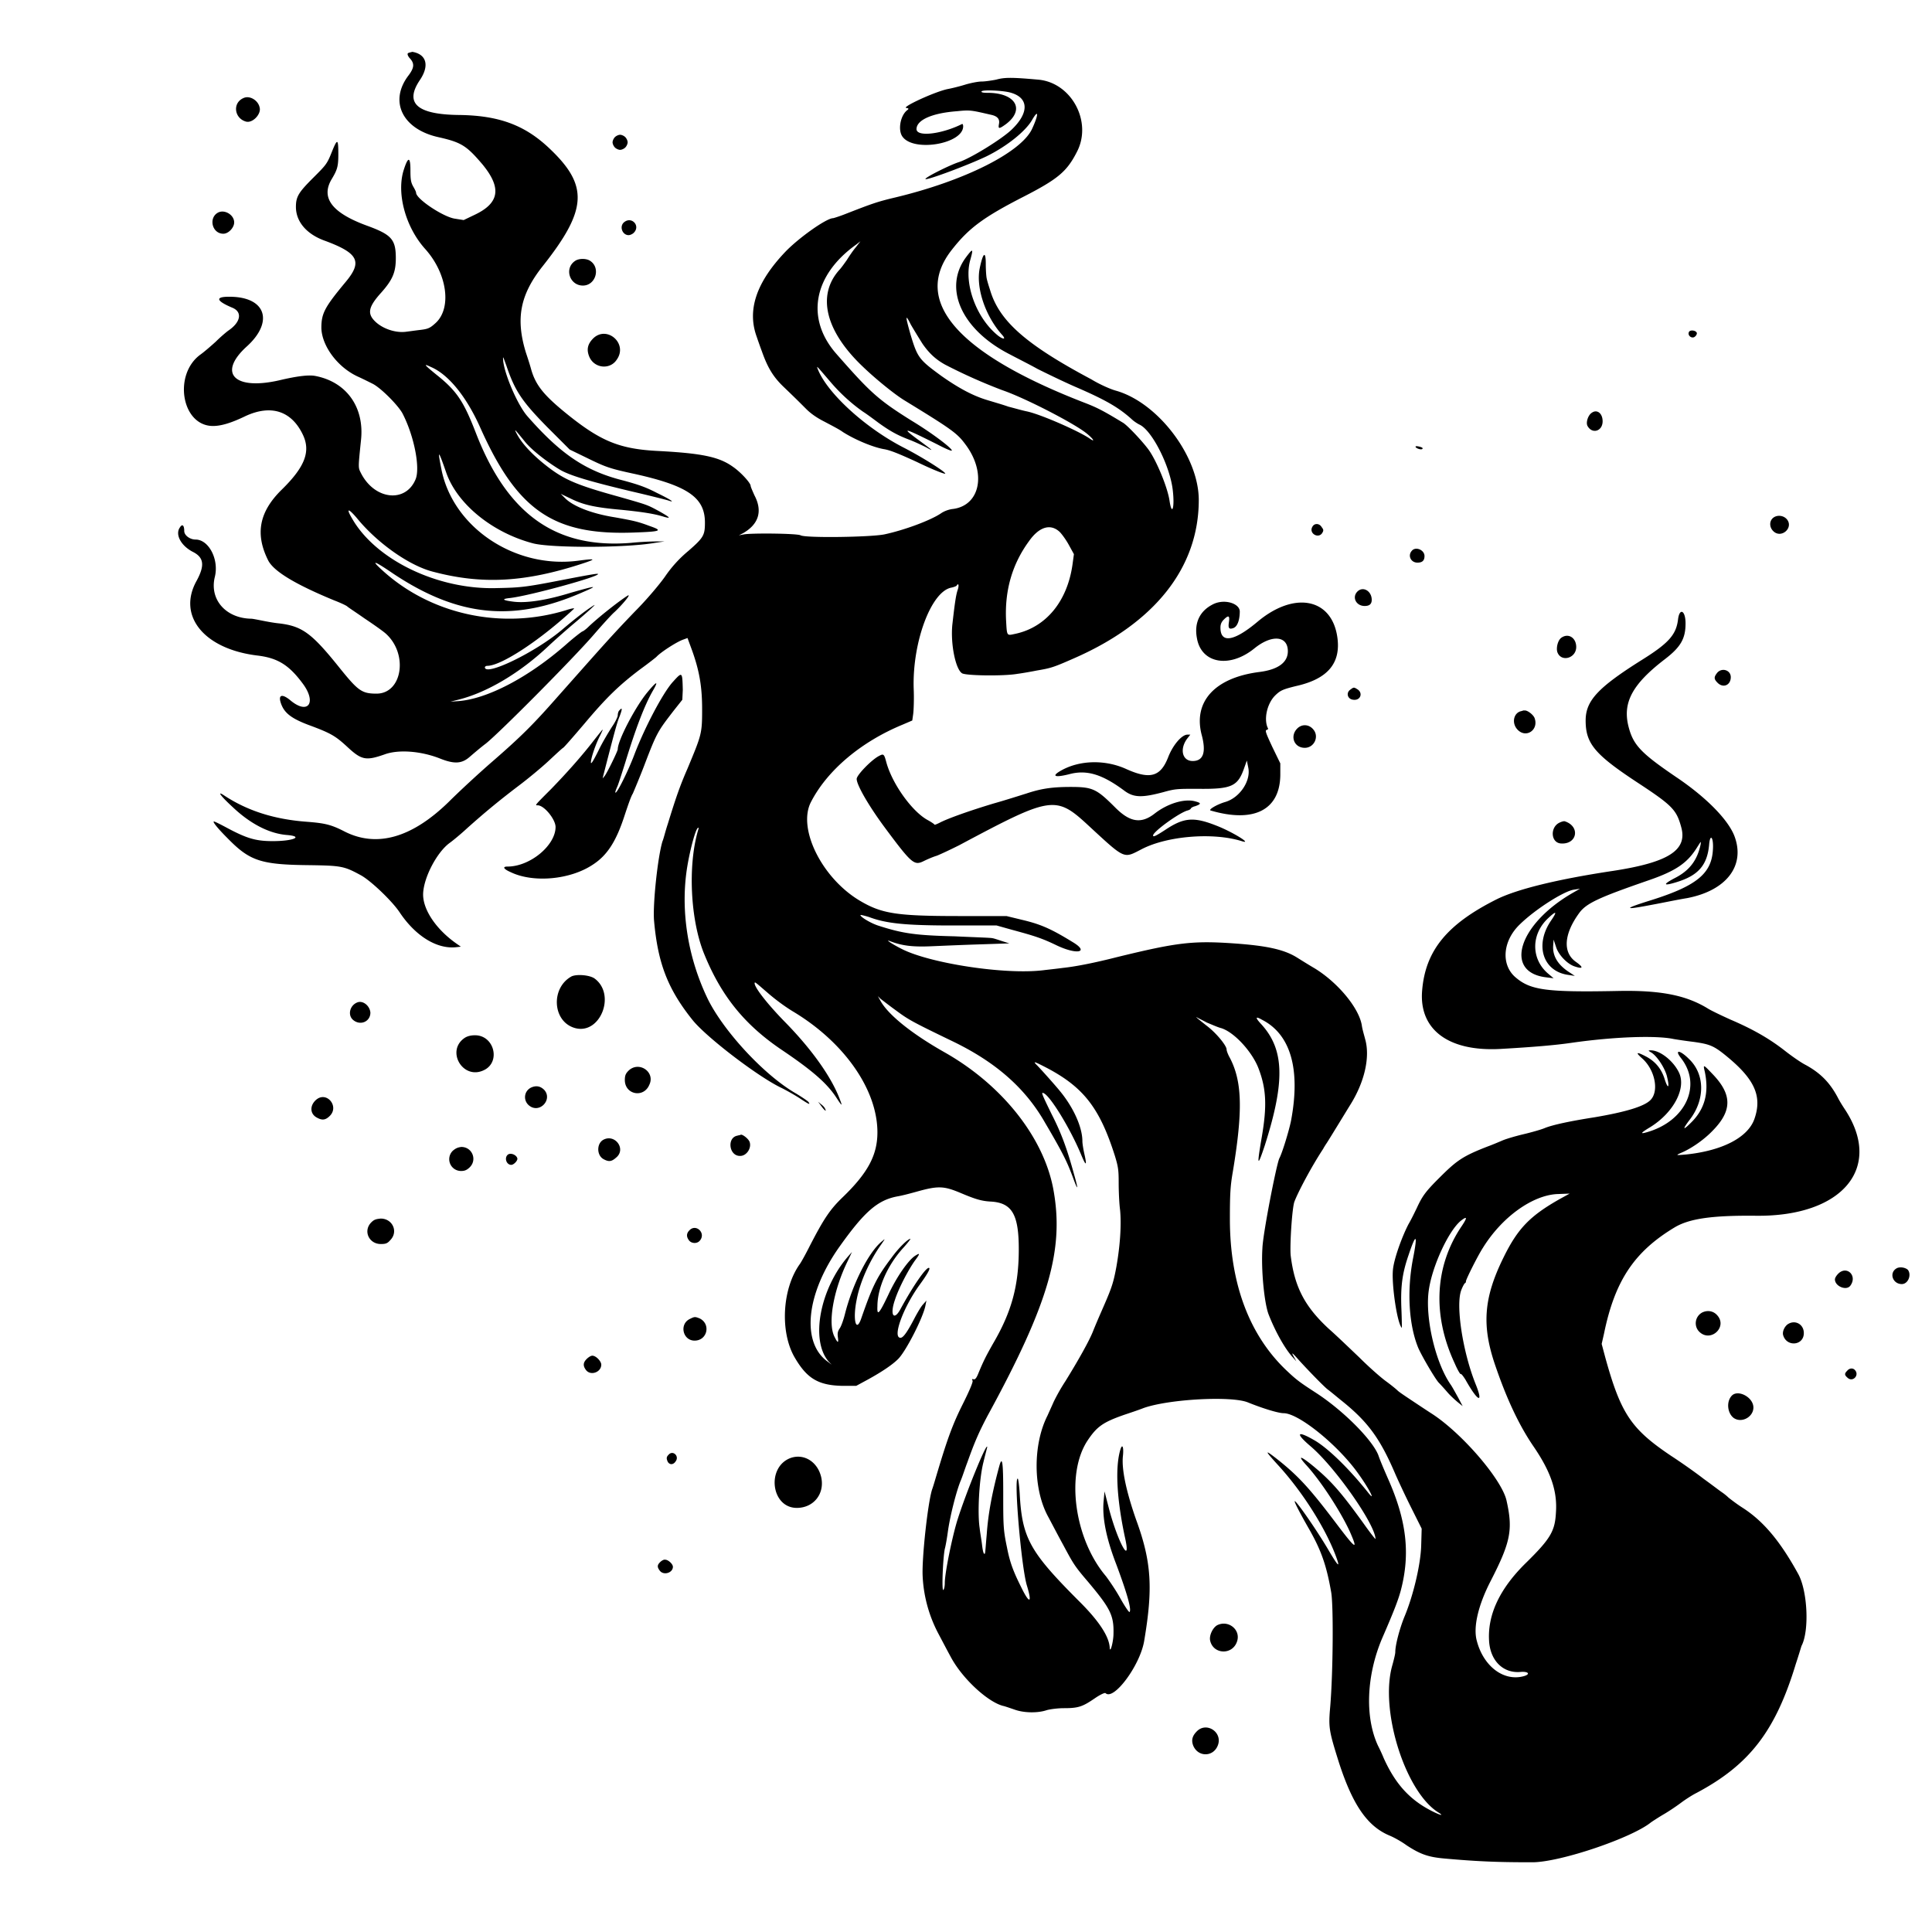 <svg xmlns="http://www.w3.org/2000/svg" viewBox="0 0 410 410"><path d="M86.5 11.5c0 .2.2.6.5.9 1 1.1.9 2-.3 3.6-4.2 5.5-1.3 11.4 6.3 13.1 4.9 1.1 6 1.8 9.4 5.8 4.1 5 3.6 8.2-1.7 10.7l-2.3 1.1-1.9-.3c-2.5-.4-8.2-4.2-8.2-5.5 0-.2-.3-.8-.6-1.3-.5-.9-.6-1.5-.6-3.5 0-2.9-.5-2.9-1.4-.1-1.6 4.9.3 12.1 4.5 16.8 4.7 5.2 5.7 12.5 2.3 15.7-1.2 1.1-1.6 1.3-3.2 1.5-.9.1-2.3.3-3.1.4-2.2.3-4.9-.6-6.5-2.1-1.8-1.7-1.6-3.1 1.2-6.2 2.4-2.7 3.1-4.3 3.1-7.3 0-4-.9-5-6.1-6.9-7.4-2.7-9.9-5.9-7.5-9.9 1.2-2 1.4-2.7 1.4-5.3 0-3.3-.2-3.4-1.4-.4-1 2.5-1.2 2.7-3.9 5.4-3.1 3.1-3.7 4-3.7 6.2 0 3.1 2.2 5.7 5.9 7.1 7.4 2.7 8.3 4.5 4.6 8.9-4.4 5.3-5.1 6.6-5.1 9.7.1 3.8 3.4 8.3 7.7 10.3.9.4 2.3 1.1 3.1 1.5 1.7.8 5.4 4.5 6.4 6.3 2.5 4.8 3.8 11.6 2.8 14-2.1 5.1-8.7 4.4-11.6-1.3-.6-1.2-.6-1 0-6.9.8-7-3-12.4-9.6-13.7-1.4-.3-3.9 0-7.7.9-9.6 2.2-13.2-1.5-6.9-7.2 5.5-5 4.2-10.1-2.8-10.5-4-.2-4.1.7-.3 2.3 2.2.9 1.8 3.1-.9 4.9-.4.3-1.6 1.3-2.6 2.3-1.1 1-2.5 2.2-3.2 2.7-5.9 4.2-4.1 15.2 2.6 15.2 1.7 0 3.8-.6 6.9-2.1 5.4-2.5 9.7-1.1 12.1 3.8 1.8 3.6.6 6.9-4.4 11.8-4.8 4.7-5.7 9.4-2.9 15 1.2 2.4 6 5.2 14 8.5 1.3.5 2.6 1.1 2.8 1.3.2.2 1.9 1.3 3.6 2.5 1.8 1.2 3.8 2.6 4.5 3.2 4.9 4.3 3.6 12.8-1.9 12.8-3.1 0-3.9-.6-7.7-5.3-6-7.5-8-9-12.9-9.6-1.1-.1-2.7-.4-3.7-.6-1-.2-2-.4-2.3-.4-5.4-.1-8.9-4.1-7.7-8.9.9-3.7-1.3-7.9-4.1-7.9-1.2 0-2.4-.9-2.4-1.8 0-1.2-.4-1.6-.9-.8-1.1 1.5.2 3.9 2.7 5.2 2.4 1.2 2.6 2.9.8 6.2-4.1 7.4 1.6 14.4 12.8 15.8 4.4.5 6.8 2 9.7 5.9 3.1 4.1 1.2 6.8-2.6 3.6-1.7-1.4-2.6-1.2-2 .6.7 2.1 2.2 3.3 6.3 4.8 4.3 1.6 5.3 2.2 7.7 4.4 3.1 2.9 4 3.1 8 1.7 3-1.1 7.7-.7 11.6.8 3.2 1.3 4.8 1.2 6.5-.3.7-.6 2.2-1.9 3.4-2.8 2.8-2.2 18.4-17.9 22.9-23.1 1.9-2.2 3.9-4.4 4.4-4.8 1.7-1.6 3.7-4 2.8-3.5-1.9 1.2-6.2 4.6-8.3 6.6-.6.6-1.2 1-1.3 1-.1 0-1.7 1.2-3.5 2.8-8 7-16.8 11.6-23 12l-1.5.1 1.6-.4c6.1-1.5 13.2-5.7 19.3-11.5 1.5-1.4 3.9-3.5 5.2-4.6 3.1-2.6 5.4-4.7 4.1-3.8-1.6 1-4 2.9-6.6 5.1-5.7 4.8-16.3 9.9-16.3 7.9 0-.1.2-.3.5-.3 3 0 11.3-5.5 18.4-12.1.2-.2-.5-.1-1.7.3-13.7 4.2-28.8.9-39.1-8.6-2.3-2.1-1.7-2 2.4.8 13.8 9.2 25.6 10.4 40.2 4 3.5-1.5 3.1-1.5-2.5.1-5.2 1.6-9.3 2.2-12 1.9-2.5-.3-2.8-.6-.8-.8 4.2-.5 19.1-4.6 18.6-5.1-.1-.1-1 0-8.2 1.4-7.2 1.4-8.3 1.5-13.2 1.6-12.6.4-25.8-6-30.8-14.8-1.3-2.2-.8-2.2 1-.1 4.3 5.3 11.1 10.1 16.1 11.4 10.5 2.8 19.7 2.3 32.1-1.8 2.7-.9 2.5-1-1.3-.5-13.3 1.7-26.4-7-28.9-19.3-.9-4.5-.7-4.3 1 .6 2.3 6.6 9.7 12.7 18.4 15 3.8 1 19.6 1 25.9-.1l2-.3h-1.8c-1 0-3.4.1-5.3.3-15.9 1.3-26.2-6-32.9-23.3-2.6-6.7-4-8.9-8.4-12.4-2.7-2.2-2.8-2.4-1.1-1.6 3.7 1.6 7.5 6.3 10.4 12.8 7.9 17.7 15.6 23 32.9 22.3 5.6-.2 5.9-.4 3-1.4-2.4-.9-3.3-1.1-7.2-1.8-5.1-.8-9.1-2.4-10.8-4.2l-.8-.8 2.3 1.1c2.7 1.3 5.1 1.8 10.7 2.3 3.9.4 6.9.8 9 1.5 1.5.4 1.2.1-1.1-1.2-2.6-1.4-2.3-1.3-8.6-3.1-9.4-2.6-11.8-3.7-15.9-7-2.7-2.2-4.6-4.3-5.6-6.1-.8-1.5-.7-1.4 1.5 1.3 1.3 1.7 4.6 4.3 7.4 6 2.1 1.3 6.6 2.6 15.4 4.7 3.9.9 7.4 1.8 7.7 1.9 1.7.6.5-.2-2.4-1.6-2.5-1.3-4.1-1.8-7-2.6-8.1-2-13.4-5.6-20.5-13.7-2-2.3-4.7-8.5-5.1-11.6-.1-1.3-.1-1.2.7 1 1.8 5.3 3.3 7.5 8.6 12.9l4.8 4.8 3.5 1.7c4.1 2 4.8 2.3 10.4 3.5 11.2 2.5 14.8 5 14.8 10.3 0 2.7-.3 3.2-3.5 6a26.2 26.2 0 0 0-5 5.5c-1.2 1.7-4 5-6.3 7.3-5.2 5.4-7 7.5-16.5 18.2-5.1 5.8-7.7 8.4-13.8 13.7-3 2.6-7.2 6.5-9.3 8.6-7.8 7.6-15.2 9.7-22 6.3-2.9-1.5-4.2-1.8-8-2.1-6.9-.5-12.7-2.3-17.8-5.7-1.4-.9-.5.3 2 2.6 3.7 3.5 7.7 5.6 11.5 5.9 3.6.3 1.4 1.3-3 1.3-3.5 0-5.4-.5-9.7-2.8-1.3-.7-2.5-1.3-2.6-1.3-.8-.4.2 1 2.7 3.5 4.7 4.8 7 5.6 17.3 5.7 6.8.1 7.4.2 10.9 2.1 2.1 1.1 6.7 5.5 8.3 7.9 3.4 5.1 8 7.9 12.1 7.4l.9-.1-1-.7c-4.4-3.1-7.2-7.4-7-10.7.2-3.5 3-8.7 5.6-10.6.7-.5 2.4-1.9 3.8-3.2 3.7-3.3 6.6-5.7 10.8-8.9 2-1.5 4.9-3.9 6.4-5.3s2.9-2.7 3.1-2.8c.2-.1 2.2-2.4 4.5-5.1 4.7-5.6 7.4-8.2 11.9-11.6 1.8-1.3 3.3-2.5 3.4-2.6.8-.9 4-3 5.5-3.6l1.1-.4.7 1.9c1.8 4.8 2.4 8.3 2.4 13.2 0 5.2-.1 5.4-3.1 12.6-1.7 3.9-2.5 6.3-4.2 11.8-.5 1.5-.9 3.2-1.1 3.6-1 3.2-2.1 13.4-1.8 16.9.8 9 2.9 14.5 8.2 21.1 3 3.7 14 12.1 18.9 14.4 1 .5 2.6 1.4 3.7 2.1 2.1 1.4 2.4 1.5 2 .9-.1-.2-1.3-1-2.6-1.8-6.7-3.8-15.4-13.2-18.8-20.1-4.3-8.9-5.9-19.1-4.3-28.4.6-3.5 1.7-7.6 2.2-7.9.2-.1.2 0 .1.3-2.3 7.6-1.7 19.4 1.3 26.6 3.6 8.8 8.5 14.8 16.1 20 6.7 4.5 9.8 7.2 11.8 10.2 1.3 2 1.4 2 .9.7-1.7-4.7-5.9-10.7-11.8-16.7-4-4.1-6.8-7.8-6.3-8.3.1-.1 1.2.9 2.6 2.1 1.6 1.4 3.6 2.9 5.4 4 10.9 6.5 18 16.6 18 25.7 0 4.8-2 8.6-7.4 13.8-2.7 2.6-4 4.6-6.9 10.2-.9 1.8-1.9 3.6-2.2 4-3.7 5.2-4.2 14.3-1.1 19.7 2.6 4.5 5 6 10.2 6.1h2.9l2.4-1.3c3.1-1.7 5.3-3.2 6.5-4.4 1.7-1.7 5.4-9 5.8-11.4l.2-1-.7.8c-.4.4-1.1 1.6-1.7 2.7-1.6 3.1-2.5 4.4-3.1 4.4-1.8 0 .6-6.5 4.1-11.3 1.6-2.2 2.2-3.3 2-3.5-.5-.5-3.5 3.9-6.1 8.7-1.4 2.6-2.3 1.3-1.2-1.9.8-2.5 2.8-6.3 4.2-8.3 1.2-1.6 1.2-1.8.1-1.1-1.4.9-3.9 4.4-5.7 8.3-2 4.2-2.4 4.5-2.3 2.4 0-3.9 2.2-8.8 5.5-12.4.9-1 1.6-1.9 1.5-1.9-.5 0-2.4 1.8-4 4-3.1 4.1-4 5.9-6.4 12.8-1.1 3.3-1.9.5-1-3.9.7-3.7 2.7-8.2 5.2-11.7.9-1.3.9-1.3.2-.7-2.8 2.2-6.3 9.1-7.9 15.5-.3 1.2-.8 2.6-1.1 3-.4.6-.5 1-.4 1.8.2 1.4 0 1.4-.7 0-1.5-2.9-.2-10 2.8-16.1l.9-1.9-.8.9c-6 6.9-8.1 17.9-4.1 22.4l.6.6-.8-.6c-5.7-4-4.7-14.4 2.5-24.5 5.2-7.3 8-9.8 12.2-10.6 1.2-.2 3-.7 4.1-1 4.6-1.3 5.8-1.2 9.2.2 3.3 1.4 4.6 1.8 6.7 1.9 4.4.3 5.8 2.8 5.8 10.1 0 7.7-1.5 13.3-5.5 20.1-1.4 2.5-1.9 3.4-3.1 6.3-.4 1-.7 1.3-1 1.2-.3-.1-.4 0-.2.3.1.3-.6 2-2.1 5-2.1 4.2-3.2 7.2-5.3 14.2-.4 1.3-.9 3.1-1.2 3.9-.9 2.8-2.2 14.6-2 18.4a29 29 0 0 0 3.4 12.3c.9 1.7 2 3.8 2.5 4.7 2.4 4.6 7.8 9.6 11.1 10.5.5.1 1.6.5 2.5.8 1.9.7 4.9.8 6.9.1.8-.2 2.3-.4 3.6-.4 3 0 3.9-.3 6.4-2 1.3-.9 2.2-1.3 2.4-1.2 1.7 1.7 7.3-5.8 8.2-11 1.9-11.2 1.6-16.8-1.7-25.8-2.1-6-3.1-10.7-2.8-13.5.2-1.8-.1-2.7-.5-1.5-1.2 3.8-.8 10.6.9 18.6 1.5 6.6-1.5 1.2-3.4-6.1l-.9-3.5-.2 2.1c-.3 3.4.5 7.7 2.7 13.4 2.2 5.9 3.3 9.6 2.8 10.1-.1.1-1-1.2-2-3s-2.4-3.8-3-4.6c-6.7-7.9-8.6-21.7-3.9-28.8 2-3 3.3-3.9 7.9-5.5 1.2-.4 3-1 4-1.4 5.4-1.9 18.6-2.6 22.1-1.2 3.2 1.3 6.5 2.3 7.6 2.3 3.2 0 11.6 6.8 15.9 12.9 2.3 3.2 3.8 6.2 2 3.9-4-5-8.2-9.1-11.1-10.9-3.9-2.3-4.5-1.8-1.1 1.1 5.3 4.5 13.8 16.7 13.8 19.7 0 .1-1.2-1.4-2.6-3.4-4.7-6.5-6.7-8.8-10.4-11.9-2.9-2.4-3.7-2.6-1.7-.4 3.1 3.4 7.2 9.7 9.2 14 1.9 4.3 1.4 4-2.9-1.7-5.3-7-7.7-9.7-11.9-13.1-3.4-2.7-3.4-2.5-.3.9 5.3 5.8 10.3 13.8 12.4 19.8.7 2 .2 1.5-1.8-1.9-2.7-4.6-7.7-11.7-7.1-10.1.2.6 1.3 2.7 2.9 5.5 2.7 4.7 3.8 7.9 4.8 13.6.5 2.9.4 16.9-.2 24.2-.4 4.5-.3 5.1 1.8 11.8 2.9 9 6 13.6 10.7 15.6 1 .4 2.6 1.3 3.7 2.1 2.9 1.9 4.6 2.5 8 2.8 7.7.7 12.2.8 18.7.8 5.9 0 21.2-5.2 25.2-8.5.3-.2 1.5-1 2.7-1.7 1.2-.7 2.8-1.8 3.6-2.4.8-.6 2.3-1.6 3.3-2.1 11.3-6 16.8-13.2 21.1-27.4.6-1.8 1.1-3.5 1.2-3.8 1.7-3.2 1.3-11.7-.7-15.3-3.9-7.1-7.5-11.3-11.9-14.1-1.1-.7-2.4-1.7-2.9-2.1-.5-.5-1.2-1-1.5-1.2-.3-.2-2-1.5-3.8-2.8-1.8-1.4-4.8-3.5-6.8-4.8-8.5-5.7-10.7-8.9-14-20.8l-.8-3 .5-2.2c2.3-11.2 6.4-17.4 15.1-22.6 3.1-1.8 7.9-2.5 17.2-2.4 18.3.2 27-10.2 18.8-22.6-.4-.6-1.1-1.7-1.5-2.5-1.7-3.2-3.7-5.2-6.8-6.9-1-.5-3-1.9-4.4-3-3.2-2.5-6.6-4.5-11.5-6.6-2-.9-4.3-2-4.9-2.4-4.6-2.8-10-3.9-19.2-3.7-15.3.3-18.5-.2-21.7-3-3-2.7-2.6-7.7 1.1-11.2 3.3-3.2 9.3-7 11.4-7.3l1.3-.2-1.4.8c-11.6 6.6-14.9 16.9-5.8 18l1.6.2-1.3-1.1c-3.5-3.1-3.5-8.3.2-11.7 1.7-1.6 1.9-1.4.6.5-3.6 5.2-1.8 10.9 3.7 11.6l1.3.2-.9-.6c-2.6-1.6-3.8-3.5-3.7-5.7l.1-1.4.5 1.5c.5 1.7 2.4 3.7 4 4.2 1.8.6 1.9.2.2-1-2.8-2-2.5-5.9.7-10.3 1.5-2.1 4.1-3.3 14.8-7 5.8-2 8.2-3.7 10.2-6.9.9-1.4.9-1.5.8-.7-.7 3.3-2.3 5.5-5.4 7.1-2.7 1.4-2.6 1.8.3.9 4.6-1.4 6.5-3.6 6.9-7.9.2-2.6 1-1.6.8 1.1-.3 5-3.5 7.6-13 10.6-6.1 1.9-6.1 2.2.1 1 2.2-.4 5.5-1.1 7.4-1.4 8.4-1.6 12.4-6.9 10.1-13.1-1.3-3.5-6-8.3-12.4-12.6-7.5-5.1-9.1-6.8-10.1-10.7-1.3-5.1.8-9 7.7-14.3 3.4-2.6 4.4-4.4 4.4-7.6 0-2.8-1.3-3.4-1.6-.8-.4 3.2-2 5-7.6 8.5-9.4 5.9-12 8.7-12 12.9 0 4.9 1.9 7.2 11.2 13.3 7.3 4.8 8.1 5.7 9.1 9.4 1.3 4.8-2.7 7.4-14.4 9.2-12 1.8-20.4 3.9-24.7 6-10.6 5.3-15.2 10.9-15.9 19.4-.7 8.3 5.6 13 16.6 12.4 7-.4 11.7-.8 15.1-1.3 9.1-1.3 18-1.6 21.7-.8.6.1 2.5.4 4.2.6 3.5.5 4.3.8 7.2 3.2 5.8 4.8 7.4 8.4 5.7 13.2-1.4 3.9-6.8 6.7-14.5 7.5-2.3.2-2.3.2-.7-.5 2-.9 4.6-2.7 6.4-4.6 4.1-4.2 4.1-7.6 0-11.9-2.1-2.2-2.1-2.2-1.7-.5.9 4.4 0 7.9-3 10.8-1.7 1.7-1.8 1.4-.2-.7 3.3-4.3 3.2-9.7-.2-12.9-1.9-1.9-3.1-2-1.7-.2 4.6 5.8 1 13.5-7.3 15.8-1.4.4-1.2.1.8-1.1 5-3.1 7.7-8.3 6.1-11.6-1.2-2.5-4.1-4.8-6.1-4.7-.5 0-.4.1.3.5 1.2.8 2.7 3.1 3.2 4.8.7 2.7.3 3.2-.5.6-.7-2.1-2-3.6-3.9-4.6-2.1-1.1-2.3-.9-.7.5 2.6 2.4 3.5 6.8 1.7 8.7-1.3 1.4-5.4 2.6-11.9 3.7-5.1.8-8.9 1.6-10.6 2.3-.7.3-2.8.9-4.5 1.3-1.7.4-3.7 1-4.4 1.3-.7.3-2.1.9-3.2 1.3-5.4 2.1-6.6 3-10.4 6.8-2.9 2.9-3.5 3.8-4.7 6.4-.3.6-1 2.1-1.7 3.3-1.4 2.7-3.1 7.4-3.3 9.7-.3 3.1.9 11.4 1.9 12.3 0 0 0-1.7-.1-4-.2-4.9.2-7.6 1.5-11.4 1.6-4.8 2-4.6 1 .5-1.4 7.1-.9 14.4 1.1 19.2.8 1.8 3.5 6.4 4.3 7.3.4.4 1.3 1.4 1.9 2.1.6.7 1.6 1.6 2.2 2.1l1 .8-.9-1.7c-.5-.9-1.2-2.2-1.6-2.8-3.3-4.7-5.5-14.3-4.7-20 .7-5.2 4.3-12.9 6.9-14.9 1.3-1 1.3-.6.1 1.2-5.7 8.4-6.3 18.8-1.5 29.1.6 1.4 1.2 2.4 1.3 2.3.1-.1.5.4 1 1.2 2.7 4.8 3.9 5.2 2.1.8-2.7-6.8-4.2-16.6-3-19.8.3-.8.7-1.5.8-1.5s.2-.2.2-.4c0-.4 2.5-5.4 3.6-7.1 4.1-6.6 10.5-11.1 15.7-11.4l2.7-.1-2 1.1c-6.4 3.6-9 6.3-12 12.4-4.3 8.7-4.7 14.6-1.7 23.2 2.4 7 5 12.5 8 16.9 3.7 5.4 5.1 9.5 4.8 14-.2 4-1.1 5.6-6.4 10.8-5.5 5.4-8.1 10.9-7.8 16.4.2 4.3 3 7.1 6.8 6.7 1.6-.1 2 .5.6.9-4.3 1.2-8.6-2.1-10-7.5-.8-2.9.3-7.6 3-12.8 4.2-8.2 4.7-10.8 3.3-17-1-4.4-9.3-14.1-15.7-18.3-1.4-.9-3.5-2.3-4.7-3.1-1.2-.8-2.4-1.6-2.7-1.9-.3-.3-1.4-1.2-2.5-2s-3.6-3-5.6-5c-2-1.9-4.9-4.7-6.5-6.1-5.2-4.8-7.3-9-8.1-15.6-.2-2.2.3-10.1.8-11.4.8-2.1 3.6-7.4 6.1-11.2.2-.4.6-1 .8-1.3.4-.6 4-6.5 4.8-7.8 3.2-5 4.4-10.4 3.3-14.2-.2-.8-.6-2.1-.7-2.9-.6-3.7-5.1-9.1-10-12.1-1.2-.7-2.8-1.7-3.6-2.2-2.8-1.8-6.5-2.6-13.6-3.1-8.7-.6-12-.2-24.7 2.9-4.7 1.2-8.7 2-11.5 2.3-1.5.2-3.4.4-4.2.5-8.2 1-24.1-1.5-30-4.5-2.2-1.1-3.6-2.1-2.6-1.7 2.6 1 4.8 1.3 9.1 1.1 2.3-.1 7-.3 10.3-.4l6-.2-1.6-.5c-.9-.3-1.8-.6-2-.6-.2-.1-3.8-.2-8-.4-8.3-.2-11-.6-16-2.2-1.7-.5-4-1.9-4-2.3 0-.1.8.1 1.8.4 3.7 1.4 7.8 1.8 17.9 1.8h9.2l3.2.9c4.8 1.3 6.4 1.8 9.5 3.3 4.4 2.1 7.1 1.5 3.4-.7-4.4-2.7-6.6-3.7-10.3-4.6l-3.7-.9h-10c-13.4 0-16.5-.5-21.2-3.3-8-4.8-13.2-15.3-10.3-20.9 3.5-6.8 10.7-12.8 19.4-16.4l2.1-.9.2-1.4c.1-.8.2-3.2.1-5.4-.3-9.8 3.7-20.6 8-21.4.5-.1 1-.3 1.1-.4.4-.7.6-.1.2 1-.4 1.2-.7 3.8-1.1 7.3-.4 4.1.7 9.5 2.1 10.3 1 .5 8.9.6 11.7.1.8-.1 2.6-.4 4.1-.7 2.9-.5 3.4-.6 7.7-2.5 17.3-7.5 26.7-19.3 26.7-33.7 0-9.3-8.7-20.7-17.6-23.2-1.1-.3-3.4-1.3-5.2-2.4-14.1-7.5-19.6-12.5-21.5-19-.3-.9-.6-1.9-.7-2.4-.1-.4-.2-1.8-.2-3.1 0-2.9-.6-2.4-1.3 1-.8 4.1 1.2 10.1 4.8 14.1.8.9.3 1-.8.2-4.7-3.7-7.4-11.1-6-16.1.7-2.5.6-2.6-.9-.6-4.9 6.6-.9 15.4 9.3 20.6 1.5.8 4.1 2.1 5.9 3.1 1.8.9 5.3 2.6 7.8 3.7 6.5 2.8 9.3 4.4 12.1 6.9.5.5 1.3 1 1.7 1.2 2.7 1.2 6.6 9 7.1 14.1.4 3.6-.2 5.4-.7 2.1-.4-2.8-2.7-8.4-4.4-10.8-1.3-1.8-4.6-5.3-5.5-5.8-4.1-2.5-5.5-3.2-7.8-4.1C203.2 75.1 193.4 63.9 202 53c3.6-4.6 6.7-6.9 15.3-11.3 7.2-3.7 9.1-5.3 11.2-9.4 3.4-6.4-1.1-14.8-8.2-15.4-5.6-.5-7.1-.5-8.9 0-1 .2-2.4.4-3.1.4-.7 0-2.3.3-3.6.7-1.3.4-3 .8-3.6.9-2.8.6-9.7 3.8-8.8 4 .6.1.6.2.2.5-1.5 1.2-2 4.4-.9 5.7 2.5 3.2 12.8 1.4 12.8-2.3 0-.3-.1-.5-.2-.5-4.4 2.2-9.7 2.8-9.7 1.1 0-1.9 3.2-3.4 8.6-3.8 2.9-.3 3-.2 7.4.8 1.2.3 1.7.9 1.5 1.9-.2 1.1 0 1.1 1.4.1 4.2-3.1 2.2-6.7-3.8-6.7-1 0-1.4-.1-1.3-.3.2-.4 4.8-.2 6.3.3 3.7 1.1 3.8 4.2.2 7.7-2 2-8.8 6.2-11.3 7-1.9.6-7.3 3.3-7.1 3.6.3.3 8.9-2.9 12.9-4.8 4.3-2.1 8.3-5.3 9.7-7.7 1.5-2.6 1.4-1.1 0 1.9-2.4 5-14.4 11-29 14.5-3.8.9-4.9 1.3-10.3 3.4-1.5.6-2.8 1-2.9 1-1.4 0-7.2 4.1-10.1 7.1-6.2 6.5-8.2 12.4-6.1 18.1.3.9.8 2.3 1.1 3.1 1.2 3.4 2.4 5.4 4.6 7.5 2.5 2.4 2.9 2.8 4.8 4.7 1 1 2.3 1.9 3.9 2.7 1.3.7 3.1 1.6 3.9 2.2 2.7 1.7 6.4 3.2 8.6 3.6 1.4.2 3.5 1.1 7 2.7 3.5 1.7 6.1 2.7 6.1 2.5 0-.4-4.9-3.5-8.8-5.5-8.2-4.2-16.4-11.7-18.3-16.8-.2-.6-.3-.7 2.7 2.8 2.2 2.6 4.7 4.8 7 6.4.5.3 2 1.4 3.2 2.3 2.5 1.8 4.1 2.7 6.8 3.7 1 .4 2.5 1.1 3.3 1.5 1.8 1 1.6.8-1.4-1.4-4.1-3-3.4-2.8 3.8.8 1.7.9 3.1 1.5 3.1 1.3 0-.5-4.2-3.7-8.5-6.3-7.2-4.5-8.8-6-16-14.2-6.6-7.5-4.9-16.7 4.2-23.2l.9-.7-1 1.3c-.6.7-1.4 1.9-1.9 2.7-.5.7-1.2 1.7-1.6 2.1-4.8 5.4-2.9 13 5 20.5 2.8 2.7 6.9 6 8.9 7.2 9.8 6 11.1 6.9 12.8 9.2 4.6 6 3.3 13-2.5 13.8-1 .1-2 .5-2.7 1-2.3 1.5-7.7 3.5-11.9 4.4-2.9.6-16.8.8-17.8.2-.7-.4-10.3-.5-12-.2l-1.1.2.8-.4c3.4-1.9 4.3-4.7 2.5-8.1-.4-.9-.8-1.8-.8-2 0-.6-2.1-2.9-3.7-4-2.9-2.1-6.4-2.9-16-3.4-7.9-.4-11.9-2-18.6-7.3-5.4-4.3-7.3-6.5-8.3-10.1-.3-1.1-.8-2.6-1.1-3.5-2.2-7.2-1.2-12.2 3.4-18.1 9.7-12.2 10-17.3 1.5-25.3-5.2-4.9-10.7-6.9-19.1-7-8.9-.1-11.6-2.5-8.3-7.4 2.1-3.1 1.4-5.5-1.6-6-.7.2-1 .2-1 .5m-34.8 9.3c-2.4 1-2 4.3.5 5 1.4.4 3.3-1.6 2.9-3-.3-1.5-2.1-2.6-3.4-2m78.8 8.3c-.3.3-.5.8-.5 1.1 0 .3.2.8.5 1.1.3.3.8.5 1.1.5s.8-.2 1.1-.5c.3-.3.5-.8.5-1.1 0-.3-.2-.8-.5-1.1-.3-.3-.8-.5-1.1-.5s-.8.2-1.1.5m-84.2 16c-2.1 1.1-1.3 4.5 1.1 4.5 1.1 0 2.3-1.3 2.3-2.4 0-1.6-2-2.8-3.4-2.1m86.1 2.1c-1 .9-.3 2.7 1 2.7.3 0 .8-.2 1.1-.5 1.5-1.5-.5-3.6-2.1-2.2M122 55.4c-2.3 1.6-1.1 5.2 1.7 5.2 2.7 0 3.8-3.7 1.6-5.2-.8-.6-2.5-.6-3.3 0M195.8 73c1.4 2 2.8 3.3 4.8 4.4a115 115 0 0 0 12.1 5.4c4.7 1.6 15 6.9 17.8 9.1 1.4 1.1 2.1 2.1.8 1.2-2.3-1.6-10.5-5.2-13.4-5.8-1-.2-2.7-.7-3.9-1-1.1-.4-3.2-1-4.5-1.4-3-.9-6-2.5-9.7-5.1-4.8-3.5-5.1-3.9-6.6-8.9-1.1-3.9-1.1-4.4.1-2 .7 1.2 1.8 3 2.5 4.1m162.6-2.5c-.3.7.6 1.4 1.2 1 .3-.2.5-.5.5-.8-.1-.6-1.5-.8-1.7-.2m-232.5 1.3c-1.2 1.2-1.5 2.4-.8 4 1.1 2.4 4.4 2.7 5.8.5 2.4-3.4-2.1-7.3-5-4.5m211.9 15.8c-.8.5-1.3 2.1-.9 2.8 1 1.8 3.2 1.1 3.2-1 0-1.7-1.2-2.6-2.3-1.8m-37.4 7.2c0 .3 1.1.7 1.4.5.2-.1.1-.3-.2-.4-.6-.2-1.2-.3-1.2-.1m76.4 14.8c-1.3.5-1.5 2.1-.5 3.1 1.7 1.7 4.4-.7 2.9-2.5-.6-.7-1.6-.9-2.4-.6m-98.3 2.2c-.8 1.4 1.3 2.6 2.1 1.3.3-.5.3-.7-.1-1.2-.5-.9-1.6-.9-2-.1m-53.6 1.1c.4.4 1.3 1.6 1.9 2.7l1.1 2-.3 2.2c-1.1 7.8-5.6 13.3-12.1 14.7-1.9.4-1.8.6-2-2.9-.3-6.3 1.3-11.9 4.9-16.8 2.2-3.1 4.6-3.7 6.5-1.9m74.7 4c-.9 1-.2 2.5 1.2 2.5 1 0 1.5-.4 1.5-1.4 0-1.3-1.9-2.1-2.7-1.1m-11.6 8.7c-1.1 1.2-.2 3 1.6 3 1 0 1.5-.4 1.5-1.3 0-1.9-1.9-3-3.1-1.7m-30.7 2.7c-2.7 1.4-3.9 3.9-3.3 7.1.9 5.4 6.9 6.5 12.2 2.2 3.7-3 7.1-2.7 7.1.6 0 2.4-2.1 3.9-6 4.4-9.5 1.2-14.1 6.3-12.3 13.3 1 3.7.4 5.6-1.9 5.6-2.2 0-2.8-2.5-1.2-4.7l.7-.9h-.6c-1.2 0-3.1 2.2-4.1 4.8-1.6 4.1-3.8 4.8-8.9 2.5-4.4-2-9.7-1.9-13.6.2-2.4 1.3-1.7 1.7 1.5.9 3.7-1 7 0 11.7 3.5 2 1.5 3.8 1.5 8.3.3 2.5-.7 3-.7 7.1-.7 7.5.1 8.7-.5 10.1-4.6l.5-1.4.3 1.5c.6 2.8-1.8 6.4-4.9 7.3-1.7.5-3.6 1.6-3.1 1.8 9.2 2.7 14.7-.1 14.8-7.5V162l-1.7-3.5c-1.3-2.8-1.6-3.5-1.2-3.6.3-.1.4-.2.2-.5-.8-1.9-.1-5 1.5-6.7 1.2-1.2 1.7-1.4 4.5-2.1 6.8-1.5 9.6-4.9 8.8-10.4-1.2-8.3-9.2-9.8-17-3.2-4.9 4.1-7.8 4.6-7.8 1.2 0-.7.2-1.2.7-1.7 1-1 1.3-.9 1.1.5-.2 1.3 0 1.6.9 1.3.9-.3 1.4-1.7 1.4-3.6-.1-1.7-3.4-2.7-5.8-1.4m74.1 7c-.8.5-1.2 2.2-.9 3.1.8 2.2 4 1.3 4-1.1 0-1.9-1.6-3-3.1-2m33 7.5c-.7.9-.7 1.3.1 2.1 1.2 1.2 2.8.5 2.8-1.2 0-1.5-1.9-2.1-2.9-.9m-221.6 1.9c-2.1 2.3-6 9.7-8.2 15.5-1.2 3.2-3.7 8.3-4 8-.1-.1.2-.8.5-1.5.3-.8 1-3 1.6-4.9 2.2-7.2 4.1-12.2 5.9-15.3 1.2-2.1.8-2-1.2.4-2.5 3-6.3 10.2-6.3 12.1 0 .4-2.3 5.1-2.8 5.7l-.4.5.1-.5c2.3-8.9 2.9-11.3 3.5-12.7.6-1.6.6-2-.1-1.2-.2.2-.3.7-.3 1 0 .3-.5 1.4-1.2 2.4-.7 1.1-2.1 3.4-2.9 5.1-1.1 2.2-1.6 3-1.6 2.5 0-.9 1-3.9 2-5.8.8-1.7.8-1.6-1.2.9-2.6 3.4-5.9 7.1-9.2 10.5-3.6 3.6-3.5 3.5-2.9 3.5 1.4 0 3.8 3 3.8 4.6 0 3.9-5.4 8.4-10.2 8.4-1.1 0-.9.5.7 1.2 4.8 2.3 12.6 1.6 17.4-1.6 3.1-2 5-5 6.8-10.6.6-1.8 1.3-3.9 1.7-4.5.3-.7 1.4-3.3 2.4-5.9 2.7-7.1 2.9-7.3 6.2-11.6l1.9-2.4.1-2.1c-.1-3.9-.1-3.9-2.1-1.7m143.7 1.7c-.9.7-.5 2 .7 2.1 1.5.2 2.1-1.4.9-2.2-.8-.5-.8-.5-1.6.1m36.4 4.5c-1.7.3-2.2 2.6-.8 4 1.8 1.8 4.4 0 3.6-2.4-.2-.8-1.7-1.9-2.2-1.7 0-.1-.3 0-.6.1m-47.6 3.7c-1.6 1.6-.7 4.1 1.6 4.1 2 0 3.1-2.4 1.8-3.9-.9-1.1-2.4-1.2-3.4-.2m-88.9 5.9c-1.6.9-4.6 4-4.6 4.8 0 1.3 2.6 5.8 6.1 10.5 5.5 7.4 6.1 7.9 8 7 .6-.3 1.9-.9 2.9-1.2 1-.4 3.1-1.4 4.7-2.2 19.7-10.5 20.5-10.7 27.6-4.1 7.8 7.2 7.3 6.9 11.2 4.9 5.4-2.8 15.1-3.6 21.2-1.7 2.5.8-2-2-5.4-3.3-4.8-1.9-6.9-1.7-10.8.9-2 1.3-2.6 1.6-2.6 1.2 0-.8 5.5-4.8 7.3-5.3.4-.1.7-.3.7-.4 0-.1.4-.4.9-.5 1.4-.5 1.4-.7-.2-1.1-2.3-.5-5.7.6-8.3 2.6-2.9 2.3-5.3 1.9-8.4-1.2-4-4-4.8-4.4-9.5-4.4-4.1 0-6.4.4-9.4 1.4-1.3.4-4.4 1.4-6.9 2.1-5 1.5-9.8 3.2-11.5 4.1-.6.3-1.1.5-1.1.4 0-.1-.6-.5-1.3-.9-3.3-1.7-7.6-7.6-8.9-12.3-.5-1.9-.6-1.9-1.7-1.3m144.5 14.1c-2 1-1.8 4.3.4 4.4 3.4.2 4.1-3.6.8-4.7-.2-.1-.8.1-1.2.3m-209.6 32.6c-4.4 2.4-4.1 9.4.5 10.9 5.5 1.8 9.1-7.1 4.3-10.5-1.1-.7-3.7-.9-4.8-.4m68.8 7.2c2.7 2 3.4 2.4 12.1 6.6 9.1 4.4 15.4 9.9 19.6 17.3 4 6.8 4.7 8.4 5.9 11.6 1.1 3 1.2 2.7.2-.8-1.4-5.1-2.6-8.5-4.7-12.6-2.2-4.5-2.3-4.8-1.7-4.5 1.4.6 5.7 7.6 8 13.2 1 2.4 1.2 2.2.6-.4-.2-.9-.4-2.1-.4-2.6 0-3-1.9-7.2-4.8-10.7-.8-1-4-4.6-4.8-5.4-1-1-.7-.9 2.2.6 7.7 4.1 11.1 8.5 14.3 18.6.7 2.3.8 3 .8 5.7 0 1.7.1 4.3.3 5.8.3 3.2 0 7.6-.8 12.1-.7 3.8-1.1 4.7-3.6 10.4-.3.7-.9 2.1-1.3 3.1-.8 2.1-3.3 6.5-5.9 10.7a40.9 40.9 0 0 0-2.5 4.4c-.3.7-.9 2-1.3 2.9-3.1 6.1-3.1 15.5.1 21.4.7 1.3 2.1 4 3.2 6 2.2 4.1 2.4 4.5 5.4 8 4.6 5.5 5.4 7 5.3 10.9 0 1.6-.7 4.3-.8 3-.1-2.4-2.3-5.7-6.3-9.7-10.6-10.6-12.3-13.5-12.8-23-.1-1.7-.3-3.1-.4-3.2-.9-.6.7 18.5 1.9 22.6 1.2 3.9.6 4.1-1.2.4-1.7-3.4-2.4-5.3-3-8.4-.8-3.8-.8-4.7-.8-11.7 0-6.3-.2-7.8-.8-5.7-1.6 5.9-2.4 10.3-2.7 14.6-.2 2.2-.3 4-.4 4.1-.2.2-.4-.2-.6-1.9-.1-.9-.4-2.5-.5-3.5-.5-3.2-.1-10.5.8-14 .4-1.7.8-3.1.8-3.2 0-1.3-4.4 9.4-6.3 15.4-1.1 3.5-2.7 11.3-2.7 13.4 0 .6-.1 1.3-.3 1.5-.4.5-.1-6.8.3-8.7.2-.7.5-2.5.7-4 .5-3.3 1.7-8 2.6-10.3.4-.9 1-2.8 1.5-4.1 1.5-4.2 2.4-6.3 4.3-9.9 13.1-24 16.3-35.4 13.9-48.2-2.1-10.9-10.8-21.9-22.9-28.8-7.1-4-12.2-8.1-13.8-11.1l-.5-.9.6.6c.3.2 1.8 1.4 3.2 2.4m-114.2-1.7c-1.7.6-2.2 2.8-.9 3.8 1.5 1.2 3.6.3 3.6-1.6-.1-1.4-1.5-2.6-2.7-2.2m180.2 4.3c1 .4 2.3 1 3.1 1.2 2.8.9 6.6 5.1 7.9 8.6 1.6 4.2 1.8 7.8.7 14.3-1.1 6.4-1 6.8.6 2 4.3-13.5 4.2-20.3-.7-25.7-1.4-1.5-1.3-1.8.1-1 6.1 3.1 8.2 10.5 6.2 21.3-.4 2.1-1.9 7-2.5 8.1-.6 1.2-3.5 16-3.6 19.1-.3 4.6.4 11.6 1.3 14 1.4 3.6 3.5 7.4 5.2 9.2l.7.8-.6-1.1c-.5-.9-.3-.8 1.2.9 2 2.2 5.3 5.6 6.1 6.2.3.2 1.5 1.2 2.6 2.1 5.8 4.6 8.4 8.1 11.7 15.8.7 1.6 2.2 4.8 3.4 7.2l2.2 4.4-.1 3.5c-.1 4.1-1.7 10.8-3.6 15.3-1 2.5-1.9 5.9-1.9 7.4 0 .4-.3 1.6-.6 2.7-2.8 9.5 2.7 26.9 9.7 31.3 1.3.8.6.7-1.2-.2-4.8-2.4-7.9-5.8-10.4-11.4-.4-1-1-2.2-1.2-2.6-2.8-6.1-2.4-14.9.9-22.7 2.7-6.2 3.5-8.4 4-10.3 2-7.7 1.2-14.7-2.7-23.5-.7-1.6-1.7-3.9-2.1-5.1-1.3-3.3-7.5-9.5-13.2-13.2-3.4-2.2-4.2-2.8-6-4.5-8.1-7.5-12.3-18.6-12.3-32.4 0-5.3.1-7 .6-9.9 2.2-13.2 2-19.3-.6-24.3-.4-.7-.7-1.5-.7-1.8 0-.8-2.2-3.5-4.2-5-1.9-1.5-2.5-2-2.1-1.8.3.2 1.2.6 2.1 1.1m-157.4 3.2c-4.2 2.7-.5 9.1 4 6.9 3.6-1.7 2.2-7.4-1.9-7.4-.9 0-1.6.2-2.1.5m34.7 7c-.6.6-.8 1-.8 2 0 3.1 4 3.9 5.2 1 1.3-2.7-2.2-5.1-4.4-3m-20.7 3.6c-1.6.8-1.7 2.9-.3 3.9 2.2 1.6 4.9-1.4 3.1-3.4-.8-.8-1.7-1-2.8-.5m-45.5 2.5c-1.5 1.2-1.5 3.1.1 3.9 1.1.6 1.8.5 2.7-.4 2-2-.6-5.2-2.8-3.5m107 1.3c.7 1 1.3 1.5.9.7-.1-.3-.5-.7-.9-1l-.6-.5.6.8m-17.7 6.4c-2.3.4-1.8 4.4.6 4.3 1.3 0 2.4-1.6 2-2.9-.2-.7-1.5-1.7-1.9-1.6-.1.1-.4.1-.7.2m-28.5.9c-1.4.8-1.4 3.3.1 4.1 1.1.6 1.7.5 2.6-.3 2.3-1.8-.2-5.2-2.7-3.8m-31.9 2.3a2.5 2.5 0 0 0 1.8 4.3c.7 0 1.2-.2 1.8-.8 1.6-1.6.5-4.3-1.8-4.3-.8.1-1.2.3-1.8.8m11.6.9c-.7.7-.2 2.1.8 2.1.5 0 1.3-.8 1.3-1.3-.1-.8-1.5-1.4-2.1-.8m-28.9 14.3c-1.8 1.8-.5 4.6 2 4.6 1 0 1.4-.1 2-.8 1.8-1.8.5-4.6-2-4.6-1 .1-1.4.2-2 .8m67.5 1.7c-.6.6-.7 1.3-.1 2.1.5.7 1.7.8 2.3.1 1.4-1.6-.8-3.7-2.2-2.2m256.3 8c-1.8.9-1 3.4 1 3.4 1.3 0 2.1-1.9 1.3-3-.5-.5-1.6-.7-2.3-.4m-12.5 1.2c-.4.4-.7.9-.7 1.2 0 1.5 2.5 2.5 3.3 1.3 1.5-2.1-.8-4.3-2.6-2.5m-28.8 8.2c-1.6.8-1.9 2.9-.7 4.1 2.4 2.4 6.1-1 3.8-3.5-.8-.9-2-1.1-3.1-.6m-214.9 1.4c-2.3 1.1-1.5 4.6 1 4.6 2.7 0 3.5-3.5 1.1-4.7-1-.4-1.1-.4-2.1.1m233.2 1c-.8.4-1.4 1.6-1.2 2.4.7 2.6 4.4 2.3 4.4-.4 0-1.8-1.7-2.8-3.2-2m-255.1 7.5c-.8.8-.8 1.5-.1 2.4 1 1.2 3.2.4 3.2-1.2 0-.7-1.1-1.9-1.9-1.9-.3 0-.8.3-1.2.7m267.5 2.5c-.6.6-.6.9.1 1.5 1.1 1 2.6-.6 1.5-1.7-.4-.4-1.1-.4-1.6.2m-24.5 5.3c-1.2 1.3-.9 3.7.4 4.7 1.7 1.2 4.2-.2 4.2-2.2 0-2.2-3.3-3.9-4.6-2.5m-225.6 12.5c-.5.5-.5.8-.2 1.5.4.7 1.2.7 1.7-.1.8-1.1-.6-2.4-1.5-1.4m25.9.7c-5.2 1.9-4.2 10.6 1.3 10.6 3.5 0 5.9-2.9 5.2-6.4-.7-3.3-3.6-5.2-6.5-4.2m-27.7 22.1c-.6.6-.7 1-.1 1.8.8 1.1 2.8.5 2.8-.8 0-.6-1-1.5-1.6-1.5-.3-.1-.8.2-1.1.5m118.2 13.4c-.9.5-1.7 2.1-1.5 3.2.6 3 4.7 3.2 5.7.3.9-2.5-1.8-4.7-4.2-3.5m-4.3 22.5c-1 1-1.2 1.9-.8 3 1 2.5 4.2 2.5 5.2.1 1.2-2.8-2.3-5.2-4.4-3.1"/></svg>